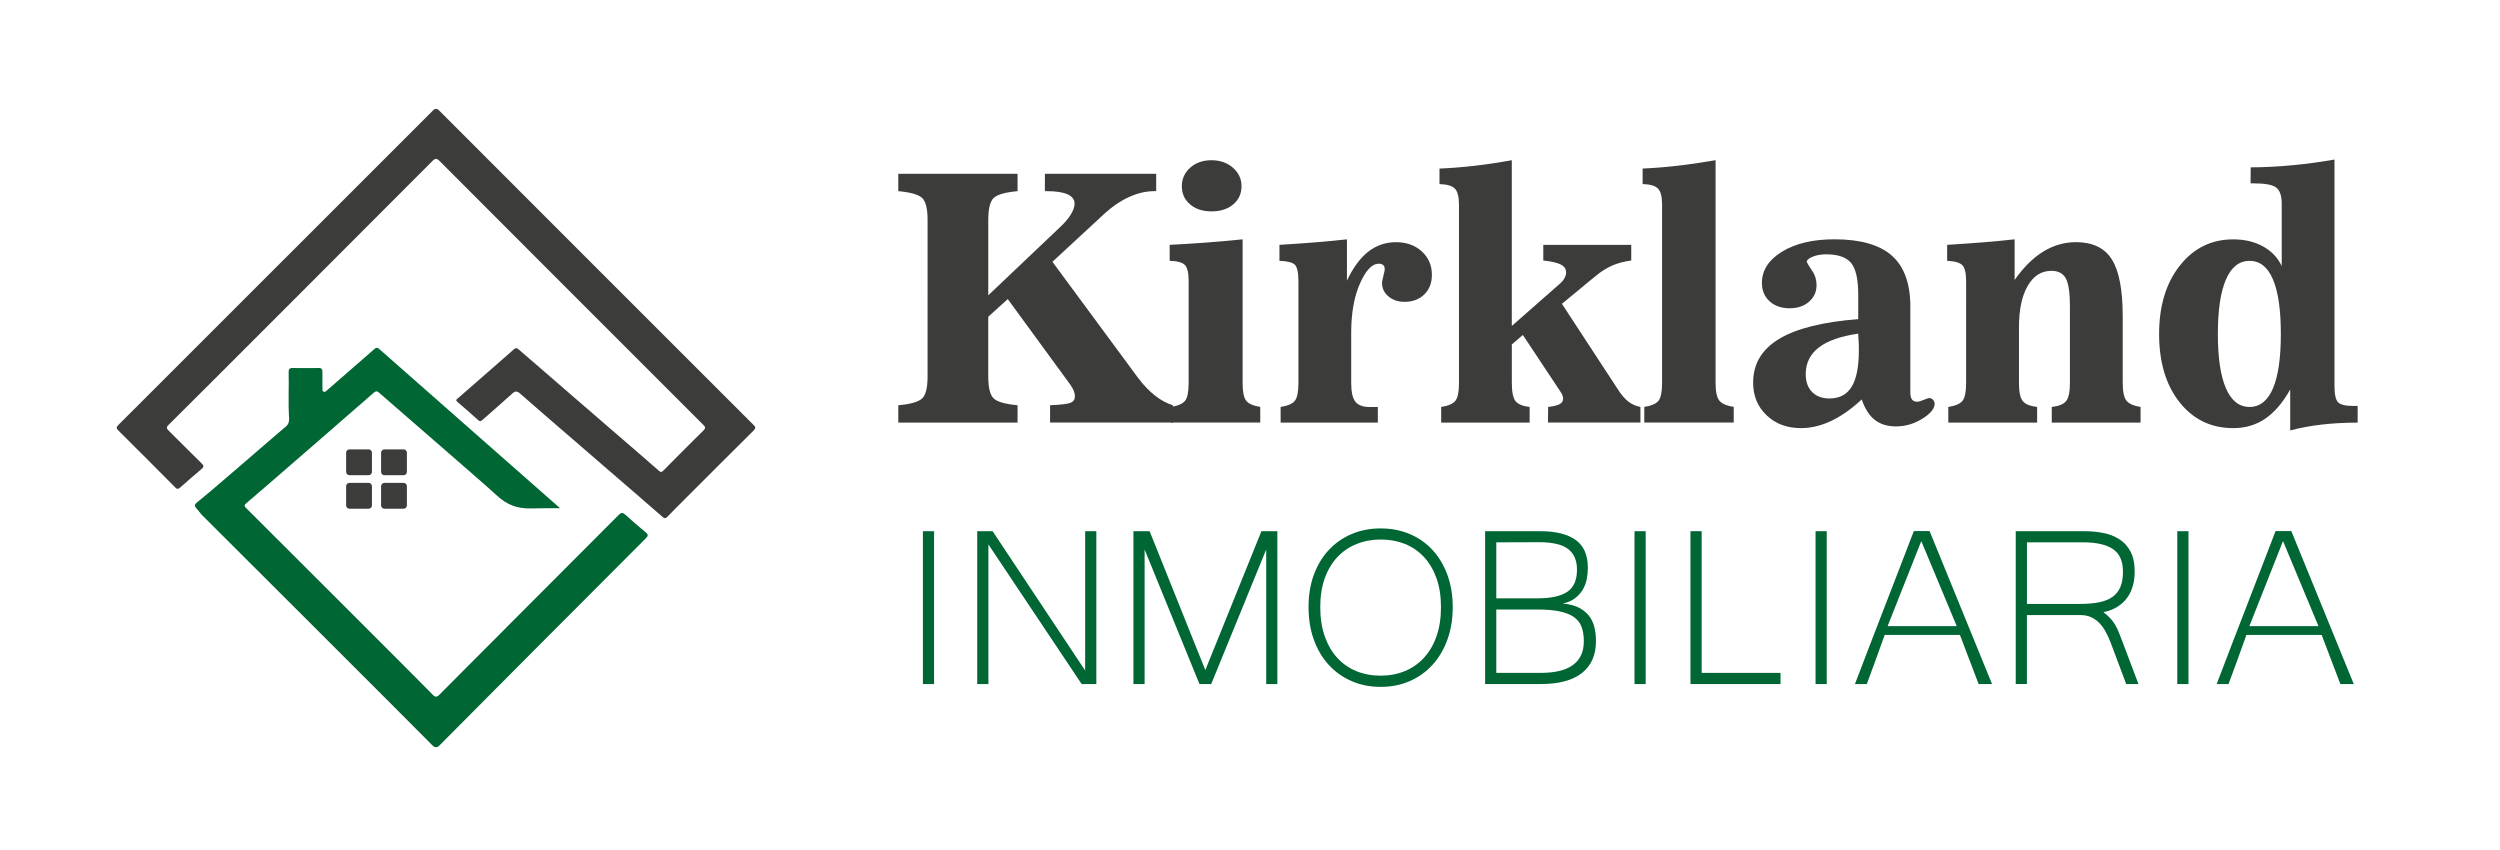 <?xml version="1.0" encoding="utf-8"?>
<!-- Generator: Adobe Illustrator 25.4.1, SVG Export Plug-In . SVG Version: 6.00 Build 0)  -->
<svg version="1.1" id="Capa_1" xmlns="http://www.w3.org/2000/svg" xmlns:xlink="http://www.w3.org/1999/xlink" x="0px" y="0px"
	 viewBox="0 0 727.13 247.08" style="enable-background:new 0 0 727.13 247.08;" xml:space="preserve">
<style type="text/css">
	.st0{fill:#3C3C3B;}
	.st1{fill:#006633;}
</style>
<g>
	<path class="st0" d="M127.68,32.09c0,0,89.2,89.28,91.46,91.47c0.63,0.61,0.75,0.96,0.06,1.65c-6.62,6.56-13.2,13.15-19.79,19.74
		c-1.76,1.76-3.54,3.52-5.26,5.32c-0.54,0.57-0.87,0.57-1.47,0.05c-4.42-3.9-38.47-33.19-41.42-35.86
		c-0.88-0.79-1.44-0.75-2.27,0.01c-2.85,2.58-5.77,5.1-8.65,7.65c-0.39,0.35-0.69,0.57-1.21,0.11c-2.02-1.81-4.05-3.6-6.12-5.36
		c-0.56-0.48-0.24-0.68,0.11-0.98c3.26-2.85,14.15-12.32,16.3-14.25c0.59-0.53,0.92-0.48,1.5,0.04
		c7.17,6.28,38.75,33.45,40.75,35.26c0.55,0.5,0.83,0.39,1.27-0.07c3.88-3.92,7.77-7.83,11.7-11.71c0.63-0.62,0.55-0.97-0.05-1.56
		c-10.82-10.77-70.8-70.79-76.71-76.75c-0.82-0.83-1.29-0.85-2.13,0c-9.31,9.37-75.35,75.46-76.76,76.77
		c-0.67,0.62-0.55,1.02,0.03,1.59c3.21,3.17,6.36,6.39,9.59,9.53c0.7,0.69,0.78,1.05-0.03,1.71c-2.09,1.72-4.11,3.54-6.15,5.33
		c-0.47,0.41-0.83,0.62-1.41,0.04c-5.51-5.56-11.05-11.1-16.61-16.62c-0.65-0.65-0.61-0.98,0.04-1.62
		c6.16-6.13,91.51-91.47,91.51-91.47C126.43,31.57,127.16,31.51,127.68,32.09z"/>
	<path class="st1" d="M162.91,147.82c-3,0-5.48-0.03-8.31,0.06c-4.21,0.12-7.2-1.06-10.24-3.9c-3.49-3.25-31.59-27.53-34.2-29.84
		c-0.59-0.52-0.99-0.32-1.46,0.09c-2.09,1.84-34.72,30.23-37.06,32.13c-0.78,0.63-0.52,0.95,0.01,1.47
		c4.59,4.57,53.18,53.08,54.2,54.21c0.7,0.78,1.22,0.77,1.91,0.05c1.94-2.01,48.06-48.16,52.24-52.37c0.69-0.7,1.18-0.64,1.87-0.02
		c1.95,1.75,3.92,3.47,5.94,5.14c0.79,0.65,0.73,1.04,0.03,1.73c-7.18,7.14-59.06,59.22-59.89,60.11c-0.72,0.78-1.41,0.9-2.21,0.08
		c-3.04-3.14-63.97-63.98-67.13-67.1c-0.31-0.3-0.52-0.7-0.81-1.02c-1.52-1.68-1.55-1.71,0.24-3.12
		c3.93-3.11,23.9-20.51,25.09-21.45c0.88-0.7,1.01-1.64,0.95-2.56c-0.29-4.46-0.01-8.93-0.13-13.39c-0.02-0.79,0.34-1.09,1.11-1.08
		c2.54,0.02,5.08,0.05,7.62,0c0.91-0.02,1.11,0.39,1.1,1.18c-0.03,1.71,0.01,3.42,0.01,5.13c0,0.72,0.71,0.7,0.94,0.51
		c3.81-3.27,13.3-11.62,14.3-12.46c0.47-0.4,0.85-0.27,1.26,0.1C117.55,107.94,159.15,144.47,162.91,147.82z"/>
	<g>
		<path class="st0" d="M107.22,147.96h-5.59c-0.53,0-0.96-0.43-0.96-0.96v-5.59c0-0.53,0.43-0.96,0.96-0.96h5.59
			c0.53,0,0.96,0.43,0.96,0.96V147C108.19,147.53,107.76,147.96,107.22,147.96z"/>
		<path class="st0" d="M107.22,138.21h-5.59c-0.53,0-0.96-0.43-0.96-0.96v-5.59c0-0.53,0.43-0.96,0.96-0.96h5.59
			c0.53,0,0.96,0.43,0.96,0.96v5.59C108.19,137.78,107.76,138.21,107.22,138.21z"/>
		<path class="st0" d="M117.39,138.21h-5.59c-0.53,0-0.96-0.43-0.96-0.96v-5.59c0-0.53,0.43-0.96,0.96-0.96h5.59
			c0.53,0,0.96,0.43,0.96,0.96v5.59C118.35,137.78,117.92,138.21,117.39,138.21z"/>
		<path class="st0" d="M117.39,147.96h-5.59c-0.53,0-0.96-0.43-0.96-0.96v-5.59c0-0.53,0.43-0.96,0.96-0.96h5.59
			c0.53,0,0.96,0.43,0.96,0.96V147C118.35,147.53,117.92,147.96,117.39,147.96z"/>
	</g>
</g>
<g>
	<path class="st0" d="M269.79,63.94c0-3.23-0.53-5.35-1.57-6.35c-1.05-1-3.37-1.66-6.95-1.99v-5.04h34.69v5.04
		c-3.59,0.32-5.9,0.99-6.95,1.99c-1.05,1-1.57,3.12-1.57,6.35v21.95l20.93-19.87c1.32-1.23,2.35-2.44,3.08-3.63
		c0.73-1.19,1.09-2.26,1.09-3.2c0-1.16-0.68-2.05-2.04-2.67c-1.36-0.61-3.36-0.92-6.01-0.92h-0.58v-5.04h32.37v5.04h-0.58
		c-2.36,0-4.77,0.56-7.24,1.67c-2.47,1.11-4.82,2.69-7.05,4.72l-15.31,14.15l24.91,33.77c1.58,2.1,3.23,3.82,4.94,5.16
		c1.71,1.34,3.44,2.27,5.18,2.79v5.04h-35.71v-5.04c3.2-0.13,5.2-0.37,6.01-0.73c0.81-0.35,1.21-0.98,1.21-1.89
		c0-0.94-0.4-1.99-1.21-3.15l-0.05-0.1l-18.27-25l-5.67,5.14v17.4c0,3.23,0.52,5.35,1.57,6.35c1.05,1,3.37,1.66,6.95,1.99v5.04
		h-34.69v-5.04c3.59-0.32,5.9-0.99,6.95-1.99c1.05-1,1.57-3.12,1.57-6.35V63.94z"/>
	<path class="st0" d="M340.54,122.91v-4.55c2.07-0.32,3.45-0.92,4.14-1.79c0.69-0.87,1.04-2.6,1.04-5.18V81.82
		c0-2.42-0.36-4-1.09-4.75c-0.73-0.74-2.2-1.15-4.43-1.21v-4.65c3.29-0.16,6.72-0.37,10.27-0.63c3.55-0.26,7.2-0.58,10.95-0.97
		v41.77c0,2.58,0.35,4.31,1.04,5.18c0.69,0.87,2.06,1.47,4.09,1.79v4.55H340.54z M343.74,54.16c0-2.16,0.82-3.96,2.45-5.4
		c1.63-1.44,3.69-2.16,6.18-2.16c2.49,0,4.56,0.73,6.23,2.18c1.66,1.45,2.5,3.25,2.5,5.38c0,2.16-0.8,3.92-2.4,5.28
		c-1.6,1.36-3.71,2.04-6.32,2.04c-2.58,0-4.67-0.68-6.25-2.04C344.53,58.08,343.74,56.32,343.74,54.16z"/>
	<path class="st0" d="M372.47,122.91v-4.55c2.07-0.32,3.45-0.92,4.14-1.79c0.69-0.87,1.04-2.6,1.04-5.18V81.82
		c0-2.52-0.35-4.13-1.04-4.82c-0.7-0.69-2.19-1.07-4.48-1.14v-4.65c3.78-0.23,7.27-0.47,10.47-0.73c3.2-0.26,6.25-0.55,9.16-0.87
		v12.02c1.78-3.78,3.84-6.59,6.2-8.43s5.05-2.76,8.09-2.76s5.53,0.9,7.49,2.69s2.93,4.06,2.93,6.81c0,2.36-0.73,4.26-2.21,5.69
		c-1.47,1.44-3.38,2.16-5.74,2.16c-1.87,0-3.43-0.52-4.68-1.57c-1.24-1.05-1.87-2.35-1.87-3.9c0-0.16,0.02-0.35,0.05-0.56
		c0.03-0.21,0.08-0.44,0.15-0.7l0.48-2.08c0.03-0.1,0.05-0.21,0.07-0.34c0.02-0.13,0.02-0.29,0.02-0.48c0-0.45-0.14-0.81-0.44-1.07
		c-0.29-0.26-0.71-0.39-1.26-0.39c-1.97,0-3.8,1.92-5.5,5.77c-1.7,3.84-2.54,8.62-2.54,14.34v14.58c0,2.58,0.4,4.39,1.21,5.43
		c0.81,1.03,2.16,1.55,4.07,1.55h2.47v4.55H372.47z"/>
	<path class="st0" d="M439.72,111.38c0,2.65,0.36,4.42,1.09,5.31c0.73,0.89,2.09,1.45,4.09,1.67v4.55h-25.73v-4.55
		c2.07-0.32,3.45-0.92,4.14-1.79c0.69-0.87,1.04-2.6,1.04-5.18v-51.8c0-2.33-0.4-3.9-1.19-4.72c-0.79-0.82-2.29-1.27-4.48-1.33
		v-4.51c3.17-0.13,6.48-0.39,9.93-0.78c3.46-0.39,7.15-0.94,11.1-1.65v48.21l14.1-12.4c0.52-0.45,0.93-0.97,1.24-1.55
		c0.31-0.58,0.46-1.11,0.46-1.6c0-1-0.5-1.77-1.5-2.3c-1-0.53-2.71-0.93-5.14-1.19v-4.55h25.58v4.55c-2.04,0.26-3.87,0.74-5.5,1.45
		c-1.63,0.71-3.27,1.74-4.92,3.1l-9.74,8.04l16.09,24.61c1.13,1.78,2.21,3.06,3.25,3.85c1.03,0.79,2.2,1.3,3.49,1.53v4.55h-26.89
		l0.05-4.55c1.52-0.16,2.62-0.43,3.32-0.8c0.69-0.37,1.04-0.9,1.04-1.57c0-0.36-0.07-0.71-0.22-1.07c-0.15-0.35-0.38-0.76-0.7-1.21
		l-10.8-16.28l-3.2,2.76V111.38z"/>
	<path class="st0" d="M483.43,59.58c0-2.33-0.4-3.9-1.19-4.72c-0.79-0.82-2.29-1.27-4.48-1.33v-4.51c3.13-0.13,6.43-0.39,9.88-0.78
		c3.46-0.39,7.24-0.94,11.34-1.65v64.78c0,2.52,0.36,4.23,1.09,5.14c0.73,0.9,2.12,1.52,4.19,1.84v4.55h-26.02v-4.55
		c2.07-0.32,3.45-0.92,4.14-1.79c0.69-0.87,1.04-2.6,1.04-5.18V59.58z"/>
	<path class="st0" d="M541.48,116.18c-2.94,2.75-5.89,4.82-8.84,6.23s-5.9,2.11-8.84,2.11c-4.04,0-7.37-1.24-9.98-3.73
		c-2.62-2.49-3.92-5.65-3.92-9.5c0-5.43,2.51-9.66,7.53-12.7c5.02-3.04,12.7-4.96,23.04-5.77V85.7c0-4.49-0.7-7.57-2.08-9.23
		c-1.39-1.66-3.8-2.5-7.22-2.5c-1.52,0-2.84,0.23-3.97,0.7c-1.13,0.47-1.7,0.96-1.7,1.48c0,0.06,0.1,0.26,0.29,0.58
		c0.1,0.16,0.16,0.27,0.19,0.34l1.4,2.18c0.29,0.45,0.53,1.01,0.7,1.67c0.18,0.66,0.27,1.33,0.27,2.01c0,1.94-0.73,3.55-2.18,4.82
		c-1.45,1.28-3.34,1.91-5.67,1.91c-2.39,0-4.33-0.68-5.81-2.03c-1.49-1.36-2.23-3.13-2.23-5.33c0-3.68,1.95-6.72,5.86-9.11
		c3.91-2.39,8.98-3.59,15.21-3.59c7.56,0,13.13,1.58,16.72,4.75c3.58,3.17,5.38,8.11,5.38,14.83v25c0,0.9,0.16,1.57,0.48,2.01
		s0.82,0.65,1.5,0.65c0.45,0,1.09-0.18,1.91-0.53c0.82-0.35,1.38-0.53,1.67-0.53c0.39,0,0.73,0.17,1.04,0.51
		c0.31,0.34,0.46,0.72,0.46,1.14c0,1.42-1.2,2.88-3.58,4.36c-2.39,1.49-4.94,2.23-7.66,2.23c-2.49,0-4.54-0.63-6.15-1.89
		C543.69,120.88,542.41,118.89,541.48,116.18z M540.46,97.04c-5.14,0.74-8.96,2.09-11.48,4.05c-2.52,1.95-3.78,4.53-3.78,7.73
		c0,2.2,0.61,3.92,1.84,5.18s2.92,1.89,5.09,1.89c2.91,0,5.05-1.14,6.44-3.42c1.39-2.28,2.08-5.81,2.08-10.59
		c0-0.55-0.01-1.15-0.02-1.79C540.61,99.44,540.56,98.43,540.46,97.04z"/>
	<path class="st0" d="M617.4,111.38c0,2.52,0.36,4.23,1.07,5.14c0.71,0.9,2.08,1.52,4.12,1.84v4.55h-25.83v-4.55
		c2.04-0.23,3.42-0.79,4.17-1.7c0.74-0.9,1.11-2.67,1.11-5.28V89.09c0-3.97-0.4-6.69-1.21-8.14s-2.2-2.18-4.17-2.18
		c-2.91,0-5.21,1.46-6.9,4.38c-1.7,2.92-2.54,6.95-2.54,12.09v16.14c0,2.62,0.37,4.38,1.11,5.28c0.74,0.9,2.13,1.47,4.17,1.7v4.55
		h-25.83v-4.55c2.07-0.32,3.45-0.92,4.14-1.79c0.69-0.87,1.04-2.6,1.04-5.18V81.82c0-2.39-0.37-3.96-1.11-4.7
		c-0.74-0.74-2.21-1.16-4.41-1.26v-4.65c3.78-0.23,7.27-0.47,10.47-0.73c3.2-0.26,6.25-0.55,9.16-0.87v11.82
		c2.58-3.68,5.36-6.44,8.33-8.26c2.97-1.82,6.14-2.74,9.5-2.74c4.85,0,8.33,1.67,10.44,5.02c2.12,3.34,3.17,8.88,3.17,16.6V111.38z"
		/>
	<path class="st0" d="M654.62,48.68c4.07-0.03,8.15-0.24,12.23-0.63c4.09-0.39,8.13-0.94,12.14-1.65v65.9c0,2.42,0.35,3.99,1.04,4.7
		c0.69,0.71,2.14,1.07,4.34,1.07h1.36v4.85c-3.65,0-7.11,0.19-10.37,0.56c-3.26,0.37-6.35,0.94-9.25,1.72v-11.92
		c-2.13,3.81-4.55,6.64-7.24,8.48s-5.81,2.76-9.33,2.76c-6.43,0-11.63-2.5-15.6-7.51c-3.97-5.01-5.96-11.63-5.96-19.87
		c0-8.17,2.01-14.8,6.03-19.89c4.02-5.09,9.2-7.63,15.53-7.63c3.29,0,6.18,0.68,8.65,2.04c2.47,1.36,4.29,3.26,5.45,5.72V59.29
		c0-2.36-0.54-3.94-1.62-4.75c-1.08-0.81-3.25-1.21-6.52-1.21h-0.92L654.62,48.68z M654.28,118.36c3,0,5.27-1.79,6.81-5.38
		s2.3-8.87,2.3-15.84c0-7.01-0.77-12.31-2.3-15.89c-1.53-3.59-3.8-5.38-6.81-5.38c-3,0-5.29,1.81-6.86,5.43
		c-1.57,3.62-2.35,8.9-2.35,15.84c0,6.91,0.78,12.18,2.35,15.8C648.99,116.55,651.27,118.36,654.28,118.36z"/>
</g>
<g>
	<path class="st1" d="M271.68,198.96h-3.25V154.5h3.25V198.96z"/>
	<path class="st1" d="M318.86,198.96h-4.26l-27.12-40.61v40.61h-3.25V154.5h4.47l26.92,40.52V154.5h3.25V198.96z"/>
	<path class="st1" d="M371.53,198.96h-3.25v-39.14l-16,39.14h-3.41l-15.96-39.14v39.14h-3.25V154.5h4.71l16.2,40.4l16.32-40.4h4.63
		V198.96z"/>
	<path class="st1" d="M401.58,153.69c3.03,0,5.83,0.54,8.41,1.62c2.57,1.08,4.78,2.63,6.64,4.63c1.85,2,3.3,4.41,4.34,7.23
		c1.04,2.82,1.56,5.96,1.56,9.42c0,3.44-0.51,6.58-1.54,9.42c-1.03,2.84-2.47,5.29-4.32,7.33c-1.85,2.04-4.06,3.63-6.62,4.75
		c-2.56,1.12-5.38,1.69-8.47,1.69s-5.92-0.56-8.49-1.69c-2.57-1.12-4.79-2.7-6.64-4.73c-1.85-2.03-3.3-4.47-4.32-7.31
		c-1.03-2.84-1.54-6-1.54-9.46c0-3.49,0.52-6.65,1.56-9.46c1.04-2.81,2.5-5.22,4.37-7.21c1.87-1.99,4.08-3.53,6.64-4.61
		C395.71,154.23,398.52,153.69,401.58,153.69z M401.54,196.52c2.54,0,4.89-0.44,7.04-1.32c2.15-0.88,4.01-2.17,5.58-3.88
		c1.57-1.71,2.79-3.8,3.65-6.27c0.87-2.48,1.3-5.3,1.3-8.47c0-3.19-0.44-6.01-1.32-8.45c-0.88-2.44-2.1-4.49-3.65-6.15
		c-1.56-1.66-3.4-2.92-5.52-3.78c-2.13-0.85-4.45-1.28-6.96-1.28c-2.57,0-4.93,0.43-7.09,1.3c-2.15,0.87-4.01,2.13-5.58,3.8
		c-1.57,1.67-2.8,3.72-3.67,6.15c-0.88,2.44-1.32,5.24-1.32,8.41c0,3.17,0.43,5.99,1.3,8.47c0.87,2.48,2.08,4.57,3.63,6.27
		s3.41,3,5.56,3.88C396.64,196.08,398.99,196.52,401.54,196.52z"/>
	<path class="st1" d="M464.19,186.49c0,4.03-1.36,7.12-4.08,9.26c-2.72,2.14-6.72,3.21-12,3.21h-16.16V154.5h16.08
		c4.47,0,7.88,0.85,10.25,2.54c2.37,1.69,3.55,4.39,3.55,8.1c0,1.03-0.1,2.09-0.3,3.19c-0.2,1.1-0.58,2.12-1.12,3.07
		c-0.54,0.95-1.29,1.79-2.23,2.54c-0.95,0.75-2.17,1.28-3.65,1.6c2.08,0.19,3.76,0.64,5.01,1.36c1.26,0.72,2.23,1.59,2.92,2.62
		c0.69,1.03,1.15,2.16,1.38,3.39C464.08,184.13,464.19,185.33,464.19,186.49z M435.2,174.03h11.94c3.95,0,6.86-0.64,8.73-1.91
		c1.87-1.27,2.8-3.41,2.8-6.42c0-2.71-0.87-4.72-2.6-6.03c-1.73-1.31-4.51-1.97-8.32-1.97l-12.55,0.04V174.03z M435.2,195.71h12.87
		c8.39,0,12.59-3.07,12.59-9.22c0-1.6-0.22-2.98-0.65-4.14c-0.43-1.16-1.17-2.12-2.21-2.86c-1.04-0.74-2.42-1.3-4.14-1.66
		c-1.72-0.37-3.88-0.55-6.48-0.55H435.2V195.71z"/>
	<path class="st1" d="M478.65,198.96h-3.25V154.5h3.25V198.96z"/>
	<path class="st1" d="M517.87,198.96h-26.19V154.5h3.25v41.21h22.94V198.96z"/>
	<path class="st1" d="M531.31,198.96h-3.25V154.5h3.25V198.96z"/>
	<path class="st1" d="M579.39,198.96h-3.9l-5.44-14.29h-21.89c-0.79,2.25-1.64,4.62-2.56,7.13c-0.92,2.5-1.8,4.89-2.64,7.17h-3.45
		c1.46-3.84,2.9-7.61,4.32-11.29c1.42-3.68,2.83-7.34,4.24-10.98c1.41-3.64,2.82-7.3,4.24-10.98c1.42-3.68,2.86-7.43,4.33-11.25
		h4.59L579.39,198.96z M569.12,182.11l-10.31-24.73l-9.79,24.73H569.12z"/>
	<path class="st1" d="M621.98,198.96h-3.57l-4.43-11.82c-0.43-1.14-0.91-2.21-1.44-3.21c-0.53-1-1.14-1.87-1.85-2.62
		c-0.7-0.74-1.51-1.33-2.42-1.77c-0.91-0.43-1.97-0.65-3.19-0.65h-15.55v20.06h-3.25V154.5h20.02c1.87,0,3.68,0.17,5.42,0.51
		c1.75,0.34,3.3,0.94,4.67,1.81c1.37,0.87,2.46,2.06,3.27,3.59c0.81,1.53,1.22,3.49,1.22,5.87c0,1.49-0.18,2.88-0.55,4.16
		c-0.37,1.29-0.92,2.44-1.66,3.45c-0.75,1.02-1.69,1.88-2.84,2.6s-2.5,1.24-4.04,1.56c0.84,0.65,1.53,1.27,2.07,1.87
		c0.54,0.6,1.01,1.23,1.4,1.91c0.39,0.68,0.74,1.42,1.06,2.23c0.31,0.81,0.67,1.75,1.08,2.8L621.98,198.96z M589.54,175.65h15.43
		c2.19,0,4.07-0.16,5.64-0.49c1.57-0.32,2.86-0.86,3.88-1.6c1.01-0.74,1.77-1.71,2.25-2.9c0.49-1.19,0.73-2.65,0.73-4.39
		c0-3.06-0.97-5.24-2.9-6.56c-1.94-1.31-4.83-1.97-8.67-1.97h-16.36V175.65z"/>
	<path class="st1" d="M636.52,198.96h-3.25V154.5h3.25V198.96z"/>
	<path class="st1" d="M684.6,198.96h-3.9l-5.44-14.29h-21.89c-0.79,2.25-1.64,4.62-2.56,7.13c-0.92,2.5-1.8,4.89-2.64,7.17h-3.45
		c1.46-3.84,2.9-7.61,4.32-11.29c1.42-3.68,2.83-7.34,4.24-10.98c1.41-3.64,2.82-7.3,4.24-10.98c1.42-3.68,2.86-7.43,4.33-11.25
		h4.59L684.6,198.96z M674.33,182.11l-10.31-24.73l-9.79,24.73H674.33z"/>
</g>
</svg>

